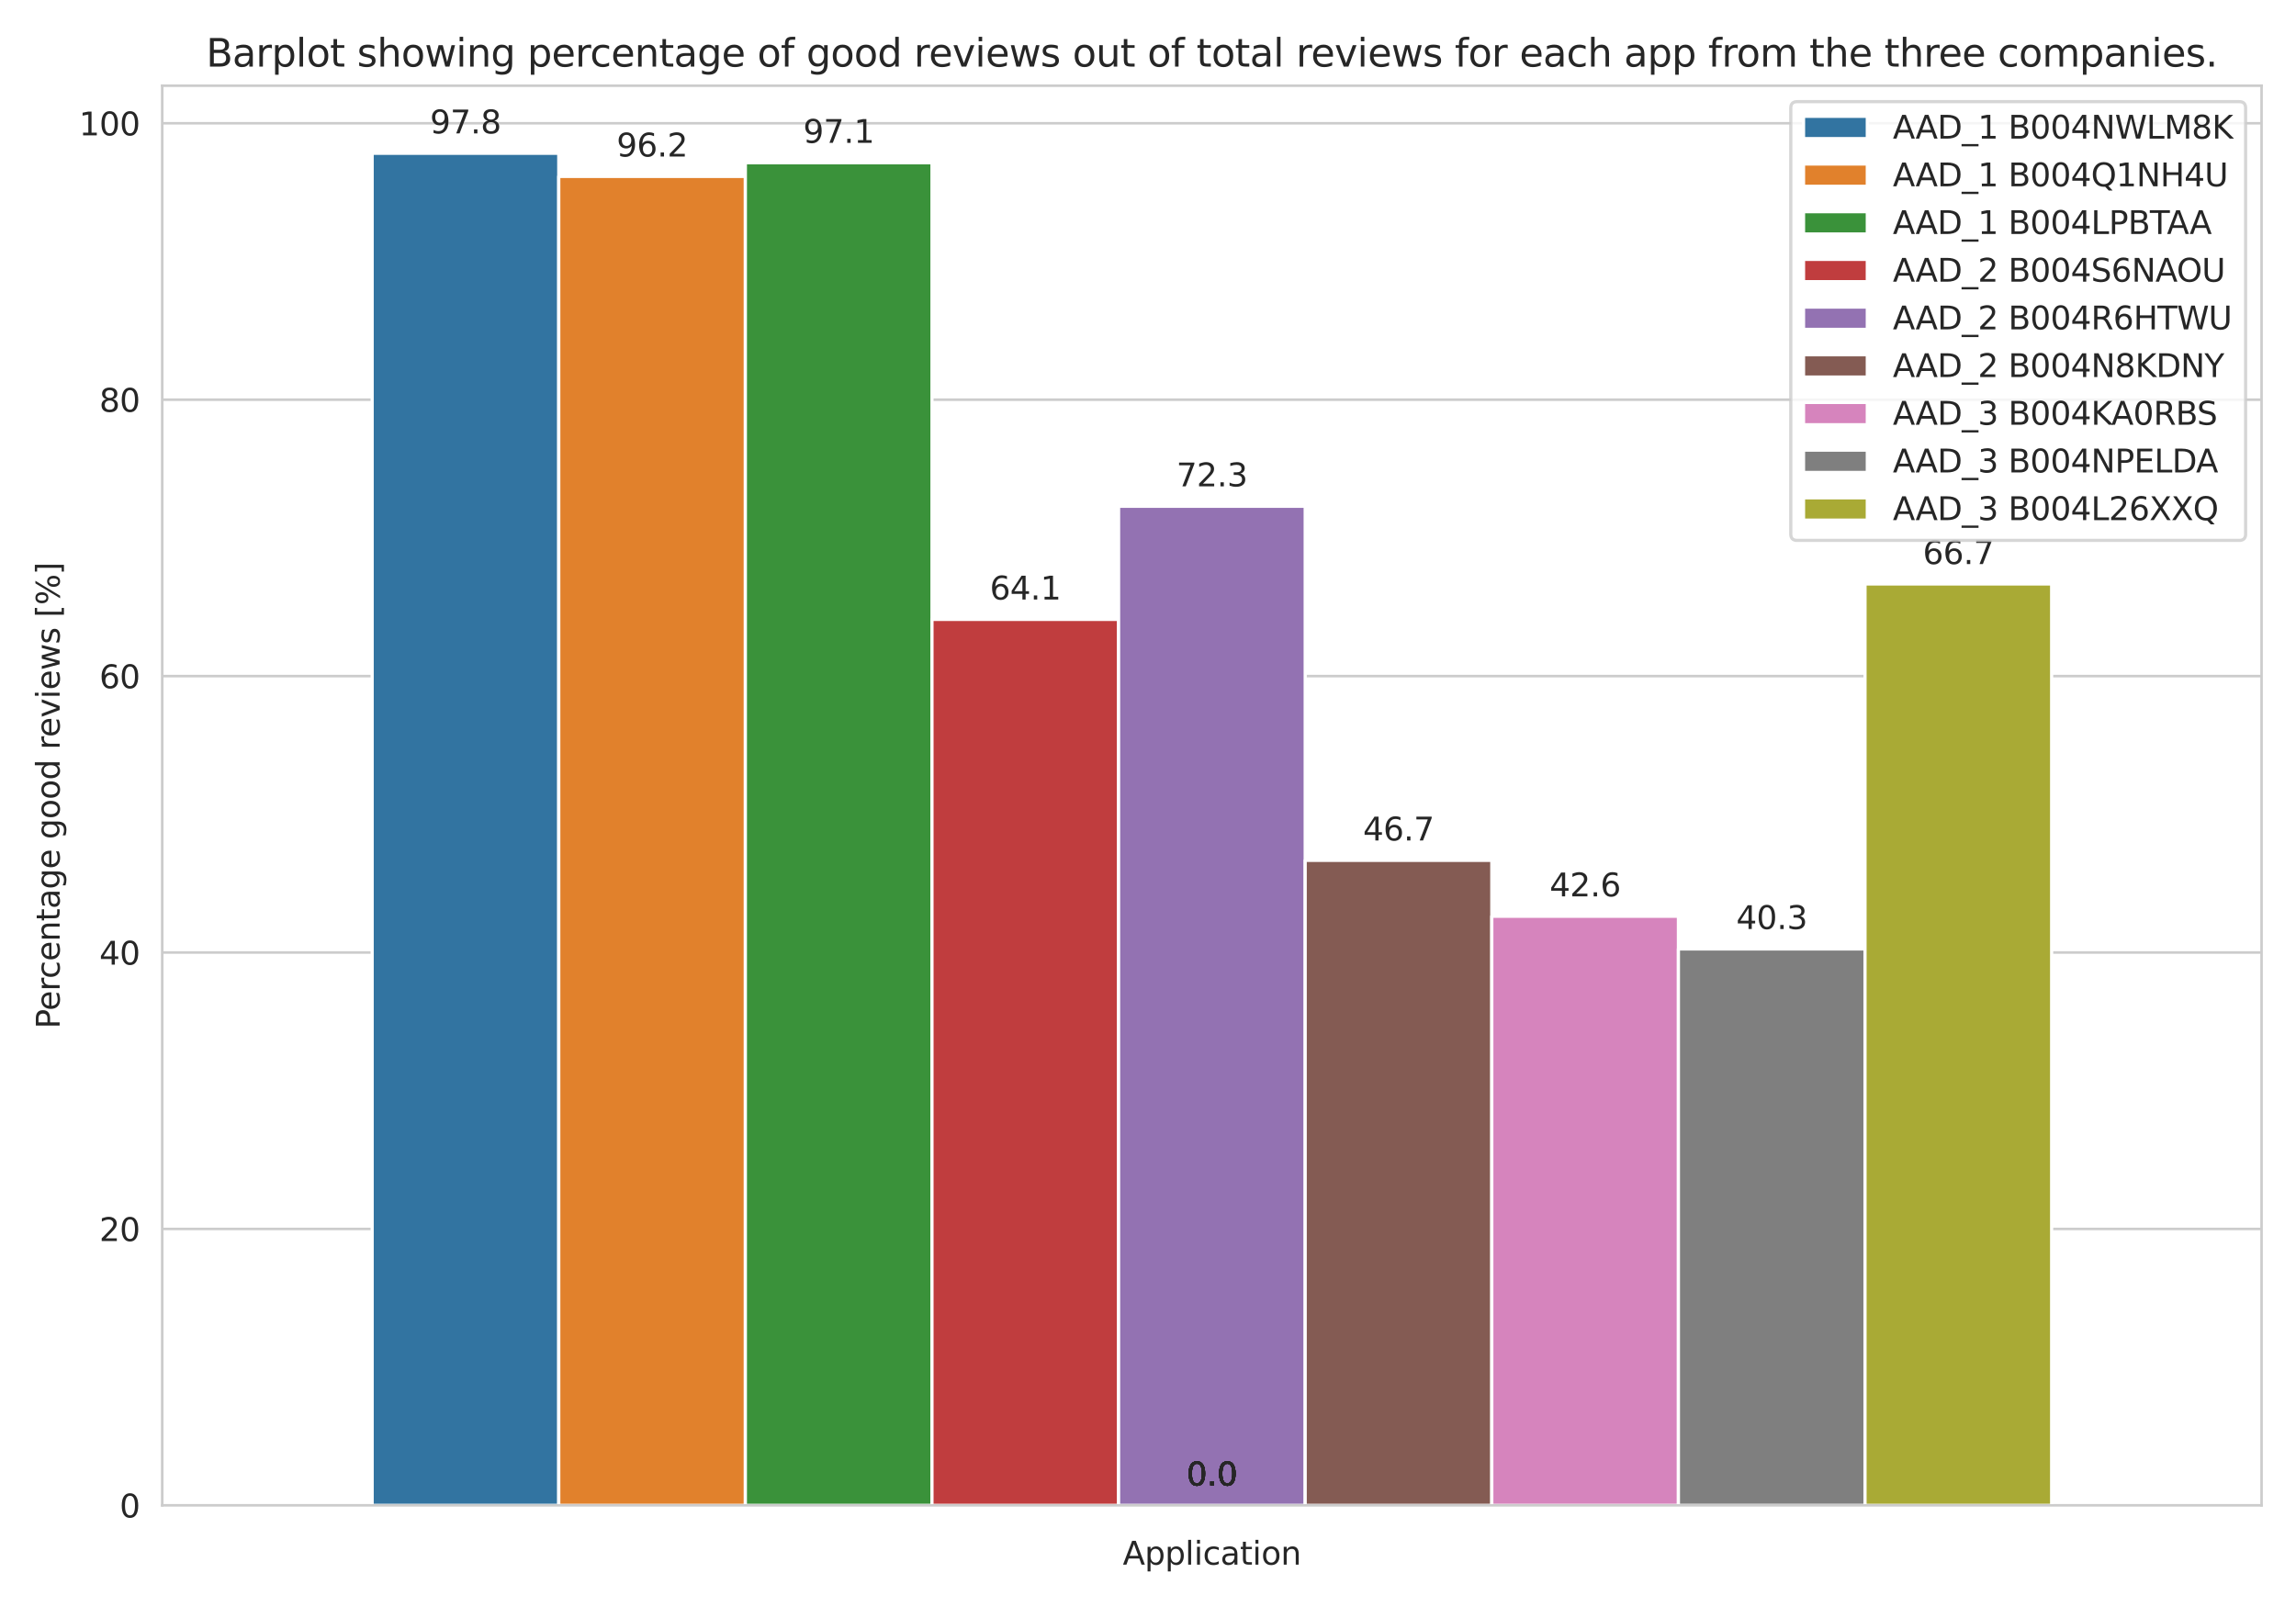 <?xml version="1.0" encoding="utf-8" standalone="no"?>
<!DOCTYPE svg PUBLIC "-//W3C//DTD SVG 1.1//EN"
  "http://www.w3.org/Graphics/SVG/1.1/DTD/svg11.dtd">
<svg xmlns:xlink="http://www.w3.org/1999/xlink" width="720pt" height="504pt" viewBox="0 0 720 504" xmlns="http://www.w3.org/2000/svg" version="1.1">
 <defs>
  <style type="text/css">*{stroke-linejoin: round; stroke-linecap: butt}</style>
 </defs>
 <g id="figure_1">
  <g id="patch_1">
   <path d="M 0 504 
L 720 504 
L 720 0 
L 0 0 
z
" style="fill: #ffffff"/>
  </g>
  <g id="axes_1">
   <g id="patch_2">
    <path d="M 50.87 472.12 
L 709.2 472.12 
L 709.2 26.88 
L 50.87 26.88 
z
" style="fill: #ffffff"/>
   </g>
   <g id="matplotlib.axis_1">
    <g id="xtick_1"/>
    <g id="text_1">
     <!-- Application -->
     <g style="fill: #262626" transform="translate(352.098 490.718) scale(0.1 -0.1)">
      <defs>
       <path id="DejaVuSans-41" d="M 2188 4044 
L 1331 1722 
L 3047 1722 
L 2188 4044 
z
M 1831 4666 
L 2547 4666 
L 4325 0 
L 3669 0 
L 3244 1197 
L 1141 1197 
L 716 0 
L 50 0 
L 1831 4666 
z
" transform="scale(0.016)"/>
       <path id="DejaVuSans-70" d="M 1159 525 
L 1159 -1331 
L 581 -1331 
L 581 3500 
L 1159 3500 
L 1159 2969 
Q 1341 3281 1617 3432 
Q 1894 3584 2278 3584 
Q 2916 3584 3314 3078 
Q 3713 2572 3713 1747 
Q 3713 922 3314 415 
Q 2916 -91 2278 -91 
Q 1894 -91 1617 61 
Q 1341 213 1159 525 
z
M 3116 1747 
Q 3116 2381 2855 2742 
Q 2594 3103 2138 3103 
Q 1681 3103 1420 2742 
Q 1159 2381 1159 1747 
Q 1159 1113 1420 752 
Q 1681 391 2138 391 
Q 2594 391 2855 752 
Q 3116 1113 3116 1747 
z
" transform="scale(0.016)"/>
       <path id="DejaVuSans-6c" d="M 603 4863 
L 1178 4863 
L 1178 0 
L 603 0 
L 603 4863 
z
" transform="scale(0.016)"/>
       <path id="DejaVuSans-69" d="M 603 3500 
L 1178 3500 
L 1178 0 
L 603 0 
L 603 3500 
z
M 603 4863 
L 1178 4863 
L 1178 4134 
L 603 4134 
L 603 4863 
z
" transform="scale(0.016)"/>
       <path id="DejaVuSans-63" d="M 3122 3366 
L 3122 2828 
Q 2878 2963 2633 3030 
Q 2388 3097 2138 3097 
Q 1578 3097 1268 2742 
Q 959 2388 959 1747 
Q 959 1106 1268 751 
Q 1578 397 2138 397 
Q 2388 397 2633 464 
Q 2878 531 3122 666 
L 3122 134 
Q 2881 22 2623 -34 
Q 2366 -91 2075 -91 
Q 1284 -91 818 406 
Q 353 903 353 1747 
Q 353 2603 823 3093 
Q 1294 3584 2113 3584 
Q 2378 3584 2631 3529 
Q 2884 3475 3122 3366 
z
" transform="scale(0.016)"/>
       <path id="DejaVuSans-61" d="M 2194 1759 
Q 1497 1759 1228 1600 
Q 959 1441 959 1056 
Q 959 750 1161 570 
Q 1363 391 1709 391 
Q 2188 391 2477 730 
Q 2766 1069 2766 1631 
L 2766 1759 
L 2194 1759 
z
M 3341 1997 
L 3341 0 
L 2766 0 
L 2766 531 
Q 2569 213 2275 61 
Q 1981 -91 1556 -91 
Q 1019 -91 701 211 
Q 384 513 384 1019 
Q 384 1609 779 1909 
Q 1175 2209 1959 2209 
L 2766 2209 
L 2766 2266 
Q 2766 2663 2505 2880 
Q 2244 3097 1772 3097 
Q 1472 3097 1187 3025 
Q 903 2953 641 2809 
L 641 3341 
Q 956 3463 1253 3523 
Q 1550 3584 1831 3584 
Q 2591 3584 2966 3190 
Q 3341 2797 3341 1997 
z
" transform="scale(0.016)"/>
       <path id="DejaVuSans-74" d="M 1172 4494 
L 1172 3500 
L 2356 3500 
L 2356 3053 
L 1172 3053 
L 1172 1153 
Q 1172 725 1289 603 
Q 1406 481 1766 481 
L 2356 481 
L 2356 0 
L 1766 0 
Q 1100 0 847 248 
Q 594 497 594 1153 
L 594 3053 
L 172 3053 
L 172 3500 
L 594 3500 
L 594 4494 
L 1172 4494 
z
" transform="scale(0.016)"/>
       <path id="DejaVuSans-6f" d="M 1959 3097 
Q 1497 3097 1228 2736 
Q 959 2375 959 1747 
Q 959 1119 1226 758 
Q 1494 397 1959 397 
Q 2419 397 2687 759 
Q 2956 1122 2956 1747 
Q 2956 2369 2687 2733 
Q 2419 3097 1959 3097 
z
M 1959 3584 
Q 2709 3584 3137 3096 
Q 3566 2609 3566 1747 
Q 3566 888 3137 398 
Q 2709 -91 1959 -91 
Q 1206 -91 779 398 
Q 353 888 353 1747 
Q 353 2609 779 3096 
Q 1206 3584 1959 3584 
z
" transform="scale(0.016)"/>
       <path id="DejaVuSans-6e" d="M 3513 2113 
L 3513 0 
L 2938 0 
L 2938 2094 
Q 2938 2591 2744 2837 
Q 2550 3084 2163 3084 
Q 1697 3084 1428 2787 
Q 1159 2491 1159 1978 
L 1159 0 
L 581 0 
L 581 3500 
L 1159 3500 
L 1159 2956 
Q 1366 3272 1645 3428 
Q 1925 3584 2291 3584 
Q 2894 3584 3203 3211 
Q 3513 2838 3513 2113 
z
" transform="scale(0.016)"/>
      </defs>
      <use xlink:href="#DejaVuSans-41"/>
      <use xlink:href="#DejaVuSans-70" x="68.408"/>
      <use xlink:href="#DejaVuSans-70" x="131.885"/>
      <use xlink:href="#DejaVuSans-6c" x="195.361"/>
      <use xlink:href="#DejaVuSans-69" x="223.145"/>
      <use xlink:href="#DejaVuSans-63" x="250.928"/>
      <use xlink:href="#DejaVuSans-61" x="305.908"/>
      <use xlink:href="#DejaVuSans-74" x="367.188"/>
      <use xlink:href="#DejaVuSans-69" x="406.396"/>
      <use xlink:href="#DejaVuSans-6f" x="434.18"/>
      <use xlink:href="#DejaVuSans-6e" x="495.361"/>
     </g>
    </g>
   </g>
   <g id="matplotlib.axis_2">
    <g id="ytick_1">
     <g id="line2d_1">
      <path d="M 50.87 472.12 
L 709.2 472.12 
" clip-path="url(#p062b984917)" style="fill: none; stroke: #cccccc; stroke-width: 0.8; stroke-linecap: round"/>
     </g>
     <g id="text_2">
      <!-- 0 -->
      <g style="fill: #262626" transform="translate(37.508 475.919) scale(0.1 -0.1)">
       <defs>
        <path id="DejaVuSans-30" d="M 2034 4250 
Q 1547 4250 1301 3770 
Q 1056 3291 1056 2328 
Q 1056 1369 1301 889 
Q 1547 409 2034 409 
Q 2525 409 2770 889 
Q 3016 1369 3016 2328 
Q 3016 3291 2770 3770 
Q 2525 4250 2034 4250 
z
M 2034 4750 
Q 2819 4750 3233 4129 
Q 3647 3509 3647 2328 
Q 3647 1150 3233 529 
Q 2819 -91 2034 -91 
Q 1250 -91 836 529 
Q 422 1150 422 2328 
Q 422 3509 836 4129 
Q 1250 4750 2034 4750 
z
" transform="scale(0.016)"/>
       </defs>
       <use xlink:href="#DejaVuSans-30"/>
      </g>
     </g>
    </g>
    <g id="ytick_2">
     <g id="line2d_2">
      <path d="M 50.87 385.428 
L 709.2 385.428 
" clip-path="url(#p062b984917)" style="fill: none; stroke: #cccccc; stroke-width: 0.8; stroke-linecap: round"/>
     </g>
     <g id="text_3">
      <!-- 20 -->
      <g style="fill: #262626" transform="translate(31.145 389.227) scale(0.1 -0.1)">
       <defs>
        <path id="DejaVuSans-32" d="M 1228 531 
L 3431 531 
L 3431 0 
L 469 0 
L 469 531 
Q 828 903 1448 1529 
Q 2069 2156 2228 2338 
Q 2531 2678 2651 2914 
Q 2772 3150 2772 3378 
Q 2772 3750 2511 3984 
Q 2250 4219 1831 4219 
Q 1534 4219 1204 4116 
Q 875 4013 500 3803 
L 500 4441 
Q 881 4594 1212 4672 
Q 1544 4750 1819 4750 
Q 2544 4750 2975 4387 
Q 3406 4025 3406 3419 
Q 3406 3131 3298 2873 
Q 3191 2616 2906 2266 
Q 2828 2175 2409 1742 
Q 1991 1309 1228 531 
z
" transform="scale(0.016)"/>
       </defs>
       <use xlink:href="#DejaVuSans-32"/>
       <use xlink:href="#DejaVuSans-30" x="63.623"/>
      </g>
     </g>
    </g>
    <g id="ytick_3">
     <g id="line2d_3">
      <path d="M 50.87 298.736 
L 709.2 298.736 
" clip-path="url(#p062b984917)" style="fill: none; stroke: #cccccc; stroke-width: 0.8; stroke-linecap: round"/>
     </g>
     <g id="text_4">
      <!-- 40 -->
      <g style="fill: #262626" transform="translate(31.145 302.535) scale(0.1 -0.1)">
       <defs>
        <path id="DejaVuSans-34" d="M 2419 4116 
L 825 1625 
L 2419 1625 
L 2419 4116 
z
M 2253 4666 
L 3047 4666 
L 3047 1625 
L 3713 1625 
L 3713 1100 
L 3047 1100 
L 3047 0 
L 2419 0 
L 2419 1100 
L 313 1100 
L 313 1709 
L 2253 4666 
z
" transform="scale(0.016)"/>
       </defs>
       <use xlink:href="#DejaVuSans-34"/>
       <use xlink:href="#DejaVuSans-30" x="63.623"/>
      </g>
     </g>
    </g>
    <g id="ytick_4">
     <g id="line2d_4">
      <path d="M 50.87 212.043 
L 709.2 212.043 
" clip-path="url(#p062b984917)" style="fill: none; stroke: #cccccc; stroke-width: 0.8; stroke-linecap: round"/>
     </g>
     <g id="text_5">
      <!-- 60 -->
      <g style="fill: #262626" transform="translate(31.145 215.843) scale(0.1 -0.1)">
       <defs>
        <path id="DejaVuSans-36" d="M 2113 2584 
Q 1688 2584 1439 2293 
Q 1191 2003 1191 1497 
Q 1191 994 1439 701 
Q 1688 409 2113 409 
Q 2538 409 2786 701 
Q 3034 994 3034 1497 
Q 3034 2003 2786 2293 
Q 2538 2584 2113 2584 
z
M 3366 4563 
L 3366 3988 
Q 3128 4100 2886 4159 
Q 2644 4219 2406 4219 
Q 1781 4219 1451 3797 
Q 1122 3375 1075 2522 
Q 1259 2794 1537 2939 
Q 1816 3084 2150 3084 
Q 2853 3084 3261 2657 
Q 3669 2231 3669 1497 
Q 3669 778 3244 343 
Q 2819 -91 2113 -91 
Q 1303 -91 875 529 
Q 447 1150 447 2328 
Q 447 3434 972 4092 
Q 1497 4750 2381 4750 
Q 2619 4750 2861 4703 
Q 3103 4656 3366 4563 
z
" transform="scale(0.016)"/>
       </defs>
       <use xlink:href="#DejaVuSans-36"/>
       <use xlink:href="#DejaVuSans-30" x="63.623"/>
      </g>
     </g>
    </g>
    <g id="ytick_5">
     <g id="line2d_5">
      <path d="M 50.87 125.351 
L 709.2 125.351 
" clip-path="url(#p062b984917)" style="fill: none; stroke: #cccccc; stroke-width: 0.8; stroke-linecap: round"/>
     </g>
     <g id="text_6">
      <!-- 80 -->
      <g style="fill: #262626" transform="translate(31.145 129.15) scale(0.1 -0.1)">
       <defs>
        <path id="DejaVuSans-38" d="M 2034 2216 
Q 1584 2216 1326 1975 
Q 1069 1734 1069 1313 
Q 1069 891 1326 650 
Q 1584 409 2034 409 
Q 2484 409 2743 651 
Q 3003 894 3003 1313 
Q 3003 1734 2745 1975 
Q 2488 2216 2034 2216 
z
M 1403 2484 
Q 997 2584 770 2862 
Q 544 3141 544 3541 
Q 544 4100 942 4425 
Q 1341 4750 2034 4750 
Q 2731 4750 3128 4425 
Q 3525 4100 3525 3541 
Q 3525 3141 3298 2862 
Q 3072 2584 2669 2484 
Q 3125 2378 3379 2068 
Q 3634 1759 3634 1313 
Q 3634 634 3220 271 
Q 2806 -91 2034 -91 
Q 1263 -91 848 271 
Q 434 634 434 1313 
Q 434 1759 690 2068 
Q 947 2378 1403 2484 
z
M 1172 3481 
Q 1172 3119 1398 2916 
Q 1625 2713 2034 2713 
Q 2441 2713 2670 2916 
Q 2900 3119 2900 3481 
Q 2900 3844 2670 4047 
Q 2441 4250 2034 4250 
Q 1625 4250 1398 4047 
Q 1172 3844 1172 3481 
z
" transform="scale(0.016)"/>
       </defs>
       <use xlink:href="#DejaVuSans-38"/>
       <use xlink:href="#DejaVuSans-30" x="63.623"/>
      </g>
     </g>
    </g>
    <g id="ytick_6">
     <g id="line2d_6">
      <path d="M 50.87 38.659 
L 709.2 38.659 
" clip-path="url(#p062b984917)" style="fill: none; stroke: #cccccc; stroke-width: 0.8; stroke-linecap: round"/>
     </g>
     <g id="text_7">
      <!-- 100 -->
      <g style="fill: #262626" transform="translate(24.782 42.458) scale(0.1 -0.1)">
       <defs>
        <path id="DejaVuSans-31" d="M 794 531 
L 1825 531 
L 1825 4091 
L 703 3866 
L 703 4441 
L 1819 4666 
L 2450 4666 
L 2450 531 
L 3481 531 
L 3481 0 
L 794 0 
L 794 531 
z
" transform="scale(0.016)"/>
       </defs>
       <use xlink:href="#DejaVuSans-31"/>
       <use xlink:href="#DejaVuSans-30" x="63.623"/>
       <use xlink:href="#DejaVuSans-30" x="127.246"/>
      </g>
     </g>
    </g>
    <g id="text_8">
     <!-- Percentage good reviews [%] -->
     <g style="fill: #262626" transform="translate(18.703 322.648) rotate(-90) scale(0.1 -0.1)">
      <defs>
       <path id="DejaVuSans-50" d="M 1259 4147 
L 1259 2394 
L 2053 2394 
Q 2494 2394 2734 2622 
Q 2975 2850 2975 3272 
Q 2975 3691 2734 3919 
Q 2494 4147 2053 4147 
L 1259 4147 
z
M 628 4666 
L 2053 4666 
Q 2838 4666 3239 4311 
Q 3641 3956 3641 3272 
Q 3641 2581 3239 2228 
Q 2838 1875 2053 1875 
L 1259 1875 
L 1259 0 
L 628 0 
L 628 4666 
z
" transform="scale(0.016)"/>
       <path id="DejaVuSans-65" d="M 3597 1894 
L 3597 1613 
L 953 1613 
Q 991 1019 1311 708 
Q 1631 397 2203 397 
Q 2534 397 2845 478 
Q 3156 559 3463 722 
L 3463 178 
Q 3153 47 2828 -22 
Q 2503 -91 2169 -91 
Q 1331 -91 842 396 
Q 353 884 353 1716 
Q 353 2575 817 3079 
Q 1281 3584 2069 3584 
Q 2775 3584 3186 3129 
Q 3597 2675 3597 1894 
z
M 3022 2063 
Q 3016 2534 2758 2815 
Q 2500 3097 2075 3097 
Q 1594 3097 1305 2825 
Q 1016 2553 972 2059 
L 3022 2063 
z
" transform="scale(0.016)"/>
       <path id="DejaVuSans-72" d="M 2631 2963 
Q 2534 3019 2420 3045 
Q 2306 3072 2169 3072 
Q 1681 3072 1420 2755 
Q 1159 2438 1159 1844 
L 1159 0 
L 581 0 
L 581 3500 
L 1159 3500 
L 1159 2956 
Q 1341 3275 1631 3429 
Q 1922 3584 2338 3584 
Q 2397 3584 2469 3576 
Q 2541 3569 2628 3553 
L 2631 2963 
z
" transform="scale(0.016)"/>
       <path id="DejaVuSans-67" d="M 2906 1791 
Q 2906 2416 2648 2759 
Q 2391 3103 1925 3103 
Q 1463 3103 1205 2759 
Q 947 2416 947 1791 
Q 947 1169 1205 825 
Q 1463 481 1925 481 
Q 2391 481 2648 825 
Q 2906 1169 2906 1791 
z
M 3481 434 
Q 3481 -459 3084 -895 
Q 2688 -1331 1869 -1331 
Q 1566 -1331 1297 -1286 
Q 1028 -1241 775 -1147 
L 775 -588 
Q 1028 -725 1275 -790 
Q 1522 -856 1778 -856 
Q 2344 -856 2625 -561 
Q 2906 -266 2906 331 
L 2906 616 
Q 2728 306 2450 153 
Q 2172 0 1784 0 
Q 1141 0 747 490 
Q 353 981 353 1791 
Q 353 2603 747 3093 
Q 1141 3584 1784 3584 
Q 2172 3584 2450 3431 
Q 2728 3278 2906 2969 
L 2906 3500 
L 3481 3500 
L 3481 434 
z
" transform="scale(0.016)"/>
       <path id="DejaVuSans-20" transform="scale(0.016)"/>
       <path id="DejaVuSans-64" d="M 2906 2969 
L 2906 4863 
L 3481 4863 
L 3481 0 
L 2906 0 
L 2906 525 
Q 2725 213 2448 61 
Q 2172 -91 1784 -91 
Q 1150 -91 751 415 
Q 353 922 353 1747 
Q 353 2572 751 3078 
Q 1150 3584 1784 3584 
Q 2172 3584 2448 3432 
Q 2725 3281 2906 2969 
z
M 947 1747 
Q 947 1113 1208 752 
Q 1469 391 1925 391 
Q 2381 391 2643 752 
Q 2906 1113 2906 1747 
Q 2906 2381 2643 2742 
Q 2381 3103 1925 3103 
Q 1469 3103 1208 2742 
Q 947 2381 947 1747 
z
" transform="scale(0.016)"/>
       <path id="DejaVuSans-76" d="M 191 3500 
L 800 3500 
L 1894 563 
L 2988 3500 
L 3597 3500 
L 2284 0 
L 1503 0 
L 191 3500 
z
" transform="scale(0.016)"/>
       <path id="DejaVuSans-77" d="M 269 3500 
L 844 3500 
L 1563 769 
L 2278 3500 
L 2956 3500 
L 3675 769 
L 4391 3500 
L 4966 3500 
L 4050 0 
L 3372 0 
L 2619 2869 
L 1863 0 
L 1184 0 
L 269 3500 
z
" transform="scale(0.016)"/>
       <path id="DejaVuSans-73" d="M 2834 3397 
L 2834 2853 
Q 2591 2978 2328 3040 
Q 2066 3103 1784 3103 
Q 1356 3103 1142 2972 
Q 928 2841 928 2578 
Q 928 2378 1081 2264 
Q 1234 2150 1697 2047 
L 1894 2003 
Q 2506 1872 2764 1633 
Q 3022 1394 3022 966 
Q 3022 478 2636 193 
Q 2250 -91 1575 -91 
Q 1294 -91 989 -36 
Q 684 19 347 128 
L 347 722 
Q 666 556 975 473 
Q 1284 391 1588 391 
Q 1994 391 2212 530 
Q 2431 669 2431 922 
Q 2431 1156 2273 1281 
Q 2116 1406 1581 1522 
L 1381 1569 
Q 847 1681 609 1914 
Q 372 2147 372 2553 
Q 372 3047 722 3315 
Q 1072 3584 1716 3584 
Q 2034 3584 2315 3537 
Q 2597 3491 2834 3397 
z
" transform="scale(0.016)"/>
       <path id="DejaVuSans-5b" d="M 550 4863 
L 1875 4863 
L 1875 4416 
L 1125 4416 
L 1125 -397 
L 1875 -397 
L 1875 -844 
L 550 -844 
L 550 4863 
z
" transform="scale(0.016)"/>
       <path id="DejaVuSans-25" d="M 4653 2053 
Q 4381 2053 4226 1822 
Q 4072 1591 4072 1178 
Q 4072 772 4226 539 
Q 4381 306 4653 306 
Q 4919 306 5073 539 
Q 5228 772 5228 1178 
Q 5228 1588 5073 1820 
Q 4919 2053 4653 2053 
z
M 4653 2450 
Q 5147 2450 5437 2106 
Q 5728 1763 5728 1178 
Q 5728 594 5436 251 
Q 5144 -91 4653 -91 
Q 4153 -91 3862 251 
Q 3572 594 3572 1178 
Q 3572 1766 3864 2108 
Q 4156 2450 4653 2450 
z
M 1428 4353 
Q 1159 4353 1004 4120 
Q 850 3888 850 3481 
Q 850 3069 1003 2837 
Q 1156 2606 1428 2606 
Q 1700 2606 1854 2837 
Q 2009 3069 2009 3481 
Q 2009 3884 1853 4118 
Q 1697 4353 1428 4353 
z
M 4250 4750 
L 4750 4750 
L 1831 -91 
L 1331 -91 
L 4250 4750 
z
M 1428 4750 
Q 1922 4750 2215 4408 
Q 2509 4066 2509 3481 
Q 2509 2891 2217 2550 
Q 1925 2209 1428 2209 
Q 931 2209 642 2551 
Q 353 2894 353 3481 
Q 353 4063 643 4406 
Q 934 4750 1428 4750 
z
" transform="scale(0.016)"/>
       <path id="DejaVuSans-5d" d="M 1947 4863 
L 1947 -844 
L 622 -844 
L 622 -397 
L 1369 -397 
L 1369 4416 
L 622 4416 
L 622 4863 
L 1947 4863 
z
" transform="scale(0.016)"/>
      </defs>
      <use xlink:href="#DejaVuSans-50"/>
      <use xlink:href="#DejaVuSans-65" x="56.678"/>
      <use xlink:href="#DejaVuSans-72" x="118.201"/>
      <use xlink:href="#DejaVuSans-63" x="157.064"/>
      <use xlink:href="#DejaVuSans-65" x="212.045"/>
      <use xlink:href="#DejaVuSans-6e" x="273.568"/>
      <use xlink:href="#DejaVuSans-74" x="336.947"/>
      <use xlink:href="#DejaVuSans-61" x="376.156"/>
      <use xlink:href="#DejaVuSans-67" x="437.436"/>
      <use xlink:href="#DejaVuSans-65" x="500.912"/>
      <use xlink:href="#DejaVuSans-20" x="562.436"/>
      <use xlink:href="#DejaVuSans-67" x="594.223"/>
      <use xlink:href="#DejaVuSans-6f" x="657.699"/>
      <use xlink:href="#DejaVuSans-6f" x="718.881"/>
      <use xlink:href="#DejaVuSans-64" x="780.062"/>
      <use xlink:href="#DejaVuSans-20" x="843.539"/>
      <use xlink:href="#DejaVuSans-72" x="875.326"/>
      <use xlink:href="#DejaVuSans-65" x="914.189"/>
      <use xlink:href="#DejaVuSans-76" x="975.713"/>
      <use xlink:href="#DejaVuSans-69" x="1034.893"/>
      <use xlink:href="#DejaVuSans-65" x="1062.676"/>
      <use xlink:href="#DejaVuSans-77" x="1124.199"/>
      <use xlink:href="#DejaVuSans-73" x="1205.986"/>
      <use xlink:href="#DejaVuSans-20" x="1258.086"/>
      <use xlink:href="#DejaVuSans-5b" x="1289.873"/>
      <use xlink:href="#DejaVuSans-25" x="1328.887"/>
      <use xlink:href="#DejaVuSans-5d" x="1423.906"/>
     </g>
    </g>
   </g>
   <g id="patch_3">
    <path d="M 116.703 472.12 
L 175.221 472.12 
L 175.221 48.082 
L 116.703 48.082 
z
" clip-path="url(#p062b984917)" style="fill: #3274a1; stroke: #ffffff; stroke-linejoin: miter"/>
   </g>
   <g id="patch_4">
    <path d="M 175.221 472.12 
L 233.739 472.12 
L 233.739 55.33 
L 175.221 55.33 
z
" clip-path="url(#p062b984917)" style="fill: #e1812c; stroke: #ffffff; stroke-linejoin: miter"/>
   </g>
   <g id="patch_5">
    <path d="M 233.739 472.12 
L 292.258 472.12 
L 292.258 51.043 
L 233.739 51.043 
z
" clip-path="url(#p062b984917)" style="fill: #3a923a; stroke: #ffffff; stroke-linejoin: miter"/>
   </g>
   <g id="patch_6">
    <path d="M 292.258 472.12 
L 350.776 472.12 
L 350.776 194.26 
L 292.258 194.26 
z
" clip-path="url(#p062b984917)" style="fill: #c03d3e; stroke: #ffffff; stroke-linejoin: miter"/>
   </g>
   <g id="patch_7">
    <path d="M 350.776 472.12 
L 409.294 472.12 
L 409.294 158.775 
L 350.776 158.775 
z
" clip-path="url(#p062b984917)" style="fill: #9372b2; stroke: #ffffff; stroke-linejoin: miter"/>
   </g>
   <g id="patch_8">
    <path d="M 409.294 472.12 
L 467.812 472.12 
L 467.812 269.838 
L 409.294 269.838 
z
" clip-path="url(#p062b984917)" style="fill: #845b53; stroke: #ffffff; stroke-linejoin: miter"/>
   </g>
   <g id="patch_9">
    <path d="M 467.812 472.12 
L 526.331 472.12 
L 526.331 287.366 
L 467.812 287.366 
z
" clip-path="url(#p062b984917)" style="fill: #d684bd; stroke: #ffffff; stroke-linejoin: miter"/>
   </g>
   <g id="patch_10">
    <path d="M 526.331 472.12 
L 584.849 472.12 
L 584.849 297.61 
L 526.331 297.61 
z
" clip-path="url(#p062b984917)" style="fill: #7f7f7f; stroke: #ffffff; stroke-linejoin: miter"/>
   </g>
   <g id="patch_11">
    <path d="M 584.849 472.12 
L 643.367 472.12 
L 643.367 183.146 
L 584.849 183.146 
z
" clip-path="url(#p062b984917)" style="fill: #a9aa35; stroke: #ffffff; stroke-linejoin: miter"/>
   </g>
   <g id="patch_12">
    <path d="M 380.035 472.12 
L 380.035 472.12 
L 380.035 472.12 
L 380.035 472.12 
z
" clip-path="url(#p062b984917)" style="fill: #3274a1; stroke: #ffffff; stroke-linejoin: miter"/>
   </g>
   <g id="patch_13">
    <path d="M 380.035 472.12 
L 380.035 472.12 
L 380.035 472.12 
L 380.035 472.12 
z
" clip-path="url(#p062b984917)" style="fill: #e1812c; stroke: #ffffff; stroke-linejoin: miter"/>
   </g>
   <g id="patch_14">
    <path d="M 380.035 472.12 
L 380.035 472.12 
L 380.035 472.12 
L 380.035 472.12 
z
" clip-path="url(#p062b984917)" style="fill: #3a923a; stroke: #ffffff; stroke-linejoin: miter"/>
   </g>
   <g id="patch_15">
    <path d="M 380.035 472.12 
L 380.035 472.12 
L 380.035 472.12 
L 380.035 472.12 
z
" clip-path="url(#p062b984917)" style="fill: #c03d3e; stroke: #ffffff; stroke-linejoin: miter"/>
   </g>
   <g id="patch_16">
    <path d="M 380.035 472.12 
L 380.035 472.12 
L 380.035 472.12 
L 380.035 472.12 
z
" clip-path="url(#p062b984917)" style="fill: #9372b2; stroke: #ffffff; stroke-linejoin: miter"/>
   </g>
   <g id="patch_17">
    <path d="M 380.035 472.12 
L 380.035 472.12 
L 380.035 472.12 
L 380.035 472.12 
z
" clip-path="url(#p062b984917)" style="fill: #845b53; stroke: #ffffff; stroke-linejoin: miter"/>
   </g>
   <g id="patch_18">
    <path d="M 380.035 472.12 
L 380.035 472.12 
L 380.035 472.12 
L 380.035 472.12 
z
" clip-path="url(#p062b984917)" style="fill: #d684bd; stroke: #ffffff; stroke-linejoin: miter"/>
   </g>
   <g id="patch_19">
    <path d="M 380.035 472.12 
L 380.035 472.12 
L 380.035 472.12 
L 380.035 472.12 
z
" clip-path="url(#p062b984917)" style="fill: #7f7f7f; stroke: #ffffff; stroke-linejoin: miter"/>
   </g>
   <g id="patch_20">
    <path d="M 380.035 472.12 
L 380.035 472.12 
L 380.035 472.12 
L 380.035 472.12 
z
" clip-path="url(#p062b984917)" style="fill: #a9aa35; stroke: #ffffff; stroke-linejoin: miter"/>
   </g>
   <g id="line2d_7">
    <path clip-path="url(#p062b984917)" style="fill: none; stroke: #424242; stroke-width: 2.25; stroke-linecap: round"/>
   </g>
   <g id="line2d_8">
    <path clip-path="url(#p062b984917)" style="fill: none; stroke: #424242; stroke-width: 2.25; stroke-linecap: round"/>
   </g>
   <g id="line2d_9">
    <path clip-path="url(#p062b984917)" style="fill: none; stroke: #424242; stroke-width: 2.25; stroke-linecap: round"/>
   </g>
   <g id="line2d_10">
    <path clip-path="url(#p062b984917)" style="fill: none; stroke: #424242; stroke-width: 2.25; stroke-linecap: round"/>
   </g>
   <g id="line2d_11">
    <path clip-path="url(#p062b984917)" style="fill: none; stroke: #424242; stroke-width: 2.25; stroke-linecap: round"/>
   </g>
   <g id="line2d_12">
    <path clip-path="url(#p062b984917)" style="fill: none; stroke: #424242; stroke-width: 2.25; stroke-linecap: round"/>
   </g>
   <g id="line2d_13">
    <path clip-path="url(#p062b984917)" style="fill: none; stroke: #424242; stroke-width: 2.25; stroke-linecap: round"/>
   </g>
   <g id="line2d_14">
    <path clip-path="url(#p062b984917)" style="fill: none; stroke: #424242; stroke-width: 2.25; stroke-linecap: round"/>
   </g>
   <g id="line2d_15">
    <path clip-path="url(#p062b984917)" style="fill: none; stroke: #424242; stroke-width: 2.25; stroke-linecap: round"/>
   </g>
   <g id="patch_21">
    <path d="M 50.87 472.12 
L 50.87 26.88 
" style="fill: none; stroke: #cccccc; stroke-width: 0.8; stroke-linejoin: miter; stroke-linecap: square"/>
   </g>
   <g id="patch_22">
    <path d="M 709.2 472.12 
L 709.2 26.88 
" style="fill: none; stroke: #cccccc; stroke-width: 0.8; stroke-linejoin: miter; stroke-linecap: square"/>
   </g>
   <g id="patch_23">
    <path d="M 50.87 472.12 
L 709.2 472.12 
" style="fill: none; stroke: #cccccc; stroke-width: 0.8; stroke-linejoin: miter; stroke-linecap: square"/>
   </g>
   <g id="patch_24">
    <path d="M 50.87 26.88 
L 709.2 26.88 
" style="fill: none; stroke: #cccccc; stroke-width: 0.8; stroke-linejoin: miter; stroke-linecap: square"/>
   </g>
   <g id="text_9">
    <!-- 97.8 -->
    <g style="fill: #262626" transform="translate(134.829 41.841) scale(0.1 -0.1)">
     <defs>
      <path id="DejaVuSans-39" d="M 703 97 
L 703 672 
Q 941 559 1184 500 
Q 1428 441 1663 441 
Q 2288 441 2617 861 
Q 2947 1281 2994 2138 
Q 2813 1869 2534 1725 
Q 2256 1581 1919 1581 
Q 1219 1581 811 2004 
Q 403 2428 403 3163 
Q 403 3881 828 4315 
Q 1253 4750 1959 4750 
Q 2769 4750 3195 4129 
Q 3622 3509 3622 2328 
Q 3622 1225 3098 567 
Q 2575 -91 1691 -91 
Q 1453 -91 1209 -44 
Q 966 3 703 97 
z
M 1959 2075 
Q 2384 2075 2632 2365 
Q 2881 2656 2881 3163 
Q 2881 3666 2632 3958 
Q 2384 4250 1959 4250 
Q 1534 4250 1286 3958 
Q 1038 3666 1038 3163 
Q 1038 2656 1286 2365 
Q 1534 2075 1959 2075 
z
" transform="scale(0.016)"/>
      <path id="DejaVuSans-37" d="M 525 4666 
L 3525 4666 
L 3525 4397 
L 1831 0 
L 1172 0 
L 2766 4134 
L 525 4134 
L 525 4666 
z
" transform="scale(0.016)"/>
      <path id="DejaVuSans-2e" d="M 684 794 
L 1344 794 
L 1344 0 
L 684 0 
L 684 794 
z
" transform="scale(0.016)"/>
     </defs>
     <use xlink:href="#DejaVuSans-39"/>
     <use xlink:href="#DejaVuSans-37" x="63.623"/>
     <use xlink:href="#DejaVuSans-2e" x="127.246"/>
     <use xlink:href="#DejaVuSans-38" x="159.033"/>
    </g>
   </g>
   <g id="text_10">
    <!-- 96.2 -->
    <g style="fill: #262626" transform="translate(193.348 49.09) scale(0.1 -0.1)">
     <use xlink:href="#DejaVuSans-39"/>
     <use xlink:href="#DejaVuSans-36" x="63.623"/>
     <use xlink:href="#DejaVuSans-2e" x="127.246"/>
     <use xlink:href="#DejaVuSans-32" x="159.033"/>
    </g>
   </g>
   <g id="text_11">
    <!-- 97.1 -->
    <g style="fill: #262626" transform="translate(251.866 44.803) scale(0.1 -0.1)">
     <use xlink:href="#DejaVuSans-39"/>
     <use xlink:href="#DejaVuSans-37" x="63.623"/>
     <use xlink:href="#DejaVuSans-2e" x="127.246"/>
     <use xlink:href="#DejaVuSans-31" x="159.033"/>
    </g>
   </g>
   <g id="text_12">
    <!-- 64.1 -->
    <g style="fill: #262626" transform="translate(310.384 188.02) scale(0.1 -0.1)">
     <use xlink:href="#DejaVuSans-36"/>
     <use xlink:href="#DejaVuSans-34" x="63.623"/>
     <use xlink:href="#DejaVuSans-2e" x="127.246"/>
     <use xlink:href="#DejaVuSans-31" x="159.033"/>
    </g>
   </g>
   <g id="text_13">
    <!-- 72.3 -->
    <g style="fill: #262626" transform="translate(368.902 152.534) scale(0.1 -0.1)">
     <defs>
      <path id="DejaVuSans-33" d="M 2597 2516 
Q 3050 2419 3304 2112 
Q 3559 1806 3559 1356 
Q 3559 666 3084 287 
Q 2609 -91 1734 -91 
Q 1441 -91 1130 -33 
Q 819 25 488 141 
L 488 750 
Q 750 597 1062 519 
Q 1375 441 1716 441 
Q 2309 441 2620 675 
Q 2931 909 2931 1356 
Q 2931 1769 2642 2001 
Q 2353 2234 1838 2234 
L 1294 2234 
L 1294 2753 
L 1863 2753 
Q 2328 2753 2575 2939 
Q 2822 3125 2822 3475 
Q 2822 3834 2567 4026 
Q 2313 4219 1838 4219 
Q 1578 4219 1281 4162 
Q 984 4106 628 3988 
L 628 4550 
Q 988 4650 1302 4700 
Q 1616 4750 1894 4750 
Q 2613 4750 3031 4423 
Q 3450 4097 3450 3541 
Q 3450 3153 3228 2886 
Q 3006 2619 2597 2516 
z
" transform="scale(0.016)"/>
     </defs>
     <use xlink:href="#DejaVuSans-37"/>
     <use xlink:href="#DejaVuSans-32" x="63.623"/>
     <use xlink:href="#DejaVuSans-2e" x="127.246"/>
     <use xlink:href="#DejaVuSans-33" x="159.033"/>
    </g>
   </g>
   <g id="text_14">
    <!-- 46.7 -->
    <g style="fill: #262626" transform="translate(427.42 263.597) scale(0.1 -0.1)">
     <use xlink:href="#DejaVuSans-34"/>
     <use xlink:href="#DejaVuSans-36" x="63.623"/>
     <use xlink:href="#DejaVuSans-2e" x="127.246"/>
     <use xlink:href="#DejaVuSans-37" x="159.033"/>
    </g>
   </g>
   <g id="text_15">
    <!-- 42.6 -->
    <g style="fill: #262626" transform="translate(485.939 281.125) scale(0.1 -0.1)">
     <use xlink:href="#DejaVuSans-34"/>
     <use xlink:href="#DejaVuSans-32" x="63.623"/>
     <use xlink:href="#DejaVuSans-2e" x="127.246"/>
     <use xlink:href="#DejaVuSans-36" x="159.033"/>
    </g>
   </g>
   <g id="text_16">
    <!-- 40.3 -->
    <g style="fill: #262626" transform="translate(544.457 291.369) scale(0.1 -0.1)">
     <use xlink:href="#DejaVuSans-34"/>
     <use xlink:href="#DejaVuSans-30" x="63.623"/>
     <use xlink:href="#DejaVuSans-2e" x="127.246"/>
     <use xlink:href="#DejaVuSans-33" x="159.033"/>
    </g>
   </g>
   <g id="text_17">
    <!-- 66.7 -->
    <g style="fill: #262626" transform="translate(602.975 176.905) scale(0.1 -0.1)">
     <use xlink:href="#DejaVuSans-36"/>
     <use xlink:href="#DejaVuSans-36" x="63.623"/>
     <use xlink:href="#DejaVuSans-2e" x="127.246"/>
     <use xlink:href="#DejaVuSans-37" x="159.033"/>
    </g>
   </g>
   <g id="text_18">
    <!-- 0.0 -->
    <g style="fill: #262626" transform="translate(372.083 465.879) scale(0.1 -0.1)">
     <use xlink:href="#DejaVuSans-30"/>
     <use xlink:href="#DejaVuSans-2e" x="63.623"/>
     <use xlink:href="#DejaVuSans-30" x="95.41"/>
    </g>
   </g>
   <g id="text_19">
    <!-- 0.0 -->
    <g style="fill: #262626" transform="translate(372.083 465.879) scale(0.1 -0.1)">
     <use xlink:href="#DejaVuSans-30"/>
     <use xlink:href="#DejaVuSans-2e" x="63.623"/>
     <use xlink:href="#DejaVuSans-30" x="95.41"/>
    </g>
   </g>
   <g id="text_20">
    <!-- 0.0 -->
    <g style="fill: #262626" transform="translate(372.083 465.879) scale(0.1 -0.1)">
     <use xlink:href="#DejaVuSans-30"/>
     <use xlink:href="#DejaVuSans-2e" x="63.623"/>
     <use xlink:href="#DejaVuSans-30" x="95.41"/>
    </g>
   </g>
   <g id="text_21">
    <!-- 0.0 -->
    <g style="fill: #262626" transform="translate(372.083 465.879) scale(0.1 -0.1)">
     <use xlink:href="#DejaVuSans-30"/>
     <use xlink:href="#DejaVuSans-2e" x="63.623"/>
     <use xlink:href="#DejaVuSans-30" x="95.41"/>
    </g>
   </g>
   <g id="text_22">
    <!-- 0.0 -->
    <g style="fill: #262626" transform="translate(372.083 465.879) scale(0.1 -0.1)">
     <use xlink:href="#DejaVuSans-30"/>
     <use xlink:href="#DejaVuSans-2e" x="63.623"/>
     <use xlink:href="#DejaVuSans-30" x="95.41"/>
    </g>
   </g>
   <g id="text_23">
    <!-- 0.0 -->
    <g style="fill: #262626" transform="translate(372.083 465.879) scale(0.1 -0.1)">
     <use xlink:href="#DejaVuSans-30"/>
     <use xlink:href="#DejaVuSans-2e" x="63.623"/>
     <use xlink:href="#DejaVuSans-30" x="95.41"/>
    </g>
   </g>
   <g id="text_24">
    <!-- 0.0 -->
    <g style="fill: #262626" transform="translate(372.083 465.879) scale(0.1 -0.1)">
     <use xlink:href="#DejaVuSans-30"/>
     <use xlink:href="#DejaVuSans-2e" x="63.623"/>
     <use xlink:href="#DejaVuSans-30" x="95.41"/>
    </g>
   </g>
   <g id="text_25">
    <!-- 0.0 -->
    <g style="fill: #262626" transform="translate(372.083 465.879) scale(0.1 -0.1)">
     <use xlink:href="#DejaVuSans-30"/>
     <use xlink:href="#DejaVuSans-2e" x="63.623"/>
     <use xlink:href="#DejaVuSans-30" x="95.41"/>
    </g>
   </g>
   <g id="text_26">
    <!-- 0.0 -->
    <g style="fill: #262626" transform="translate(372.083 465.879) scale(0.1 -0.1)">
     <use xlink:href="#DejaVuSans-30"/>
     <use xlink:href="#DejaVuSans-2e" x="63.623"/>
     <use xlink:href="#DejaVuSans-30" x="95.41"/>
    </g>
   </g>
   <g id="text_27">
    <!-- Barplot showing percentage of good reviews out of total reviews for each app from the three companies. -->
    <g style="fill: #262626" transform="translate(64.635 20.88) scale(0.12 -0.12)">
     <defs>
      <path id="DejaVuSans-42" d="M 1259 2228 
L 1259 519 
L 2272 519 
Q 2781 519 3026 730 
Q 3272 941 3272 1375 
Q 3272 1813 3026 2020 
Q 2781 2228 2272 2228 
L 1259 2228 
z
M 1259 4147 
L 1259 2741 
L 2194 2741 
Q 2656 2741 2882 2914 
Q 3109 3088 3109 3444 
Q 3109 3797 2882 3972 
Q 2656 4147 2194 4147 
L 1259 4147 
z
M 628 4666 
L 2241 4666 
Q 2963 4666 3353 4366 
Q 3744 4066 3744 3513 
Q 3744 3084 3544 2831 
Q 3344 2578 2956 2516 
Q 3422 2416 3680 2098 
Q 3938 1781 3938 1306 
Q 3938 681 3513 340 
Q 3088 0 2303 0 
L 628 0 
L 628 4666 
z
" transform="scale(0.016)"/>
      <path id="DejaVuSans-68" d="M 3513 2113 
L 3513 0 
L 2938 0 
L 2938 2094 
Q 2938 2591 2744 2837 
Q 2550 3084 2163 3084 
Q 1697 3084 1428 2787 
Q 1159 2491 1159 1978 
L 1159 0 
L 581 0 
L 581 4863 
L 1159 4863 
L 1159 2956 
Q 1366 3272 1645 3428 
Q 1925 3584 2291 3584 
Q 2894 3584 3203 3211 
Q 3513 2838 3513 2113 
z
" transform="scale(0.016)"/>
      <path id="DejaVuSans-66" d="M 2375 4863 
L 2375 4384 
L 1825 4384 
Q 1516 4384 1395 4259 
Q 1275 4134 1275 3809 
L 1275 3500 
L 2222 3500 
L 2222 3053 
L 1275 3053 
L 1275 0 
L 697 0 
L 697 3053 
L 147 3053 
L 147 3500 
L 697 3500 
L 697 3744 
Q 697 4328 969 4595 
Q 1241 4863 1831 4863 
L 2375 4863 
z
" transform="scale(0.016)"/>
      <path id="DejaVuSans-75" d="M 544 1381 
L 544 3500 
L 1119 3500 
L 1119 1403 
Q 1119 906 1312 657 
Q 1506 409 1894 409 
Q 2359 409 2629 706 
Q 2900 1003 2900 1516 
L 2900 3500 
L 3475 3500 
L 3475 0 
L 2900 0 
L 2900 538 
Q 2691 219 2414 64 
Q 2138 -91 1772 -91 
Q 1169 -91 856 284 
Q 544 659 544 1381 
z
M 1991 3584 
L 1991 3584 
z
" transform="scale(0.016)"/>
      <path id="DejaVuSans-6d" d="M 3328 2828 
Q 3544 3216 3844 3400 
Q 4144 3584 4550 3584 
Q 5097 3584 5394 3201 
Q 5691 2819 5691 2113 
L 5691 0 
L 5113 0 
L 5113 2094 
Q 5113 2597 4934 2840 
Q 4756 3084 4391 3084 
Q 3944 3084 3684 2787 
Q 3425 2491 3425 1978 
L 3425 0 
L 2847 0 
L 2847 2094 
Q 2847 2600 2669 2842 
Q 2491 3084 2119 3084 
Q 1678 3084 1418 2786 
Q 1159 2488 1159 1978 
L 1159 0 
L 581 0 
L 581 3500 
L 1159 3500 
L 1159 2956 
Q 1356 3278 1631 3431 
Q 1906 3584 2284 3584 
Q 2666 3584 2933 3390 
Q 3200 3197 3328 2828 
z
" transform="scale(0.016)"/>
     </defs>
     <use xlink:href="#DejaVuSans-42"/>
     <use xlink:href="#DejaVuSans-61" x="68.604"/>
     <use xlink:href="#DejaVuSans-72" x="129.883"/>
     <use xlink:href="#DejaVuSans-70" x="170.996"/>
     <use xlink:href="#DejaVuSans-6c" x="234.473"/>
     <use xlink:href="#DejaVuSans-6f" x="262.256"/>
     <use xlink:href="#DejaVuSans-74" x="323.438"/>
     <use xlink:href="#DejaVuSans-20" x="362.646"/>
     <use xlink:href="#DejaVuSans-73" x="394.434"/>
     <use xlink:href="#DejaVuSans-68" x="446.533"/>
     <use xlink:href="#DejaVuSans-6f" x="509.912"/>
     <use xlink:href="#DejaVuSans-77" x="571.094"/>
     <use xlink:href="#DejaVuSans-69" x="652.881"/>
     <use xlink:href="#DejaVuSans-6e" x="680.664"/>
     <use xlink:href="#DejaVuSans-67" x="744.043"/>
     <use xlink:href="#DejaVuSans-20" x="807.52"/>
     <use xlink:href="#DejaVuSans-70" x="839.307"/>
     <use xlink:href="#DejaVuSans-65" x="902.783"/>
     <use xlink:href="#DejaVuSans-72" x="964.307"/>
     <use xlink:href="#DejaVuSans-63" x="1003.17"/>
     <use xlink:href="#DejaVuSans-65" x="1058.15"/>
     <use xlink:href="#DejaVuSans-6e" x="1119.674"/>
     <use xlink:href="#DejaVuSans-74" x="1183.053"/>
     <use xlink:href="#DejaVuSans-61" x="1222.262"/>
     <use xlink:href="#DejaVuSans-67" x="1283.541"/>
     <use xlink:href="#DejaVuSans-65" x="1347.018"/>
     <use xlink:href="#DejaVuSans-20" x="1408.541"/>
     <use xlink:href="#DejaVuSans-6f" x="1440.328"/>
     <use xlink:href="#DejaVuSans-66" x="1501.51"/>
     <use xlink:href="#DejaVuSans-20" x="1536.715"/>
     <use xlink:href="#DejaVuSans-67" x="1568.502"/>
     <use xlink:href="#DejaVuSans-6f" x="1631.979"/>
     <use xlink:href="#DejaVuSans-6f" x="1693.16"/>
     <use xlink:href="#DejaVuSans-64" x="1754.342"/>
     <use xlink:href="#DejaVuSans-20" x="1817.818"/>
     <use xlink:href="#DejaVuSans-72" x="1849.605"/>
     <use xlink:href="#DejaVuSans-65" x="1888.469"/>
     <use xlink:href="#DejaVuSans-76" x="1949.992"/>
     <use xlink:href="#DejaVuSans-69" x="2009.172"/>
     <use xlink:href="#DejaVuSans-65" x="2036.955"/>
     <use xlink:href="#DejaVuSans-77" x="2098.479"/>
     <use xlink:href="#DejaVuSans-73" x="2180.266"/>
     <use xlink:href="#DejaVuSans-20" x="2232.365"/>
     <use xlink:href="#DejaVuSans-6f" x="2264.152"/>
     <use xlink:href="#DejaVuSans-75" x="2325.334"/>
     <use xlink:href="#DejaVuSans-74" x="2388.713"/>
     <use xlink:href="#DejaVuSans-20" x="2427.922"/>
     <use xlink:href="#DejaVuSans-6f" x="2459.709"/>
     <use xlink:href="#DejaVuSans-66" x="2520.891"/>
     <use xlink:href="#DejaVuSans-20" x="2556.096"/>
     <use xlink:href="#DejaVuSans-74" x="2587.883"/>
     <use xlink:href="#DejaVuSans-6f" x="2627.092"/>
     <use xlink:href="#DejaVuSans-74" x="2688.273"/>
     <use xlink:href="#DejaVuSans-61" x="2727.482"/>
     <use xlink:href="#DejaVuSans-6c" x="2788.762"/>
     <use xlink:href="#DejaVuSans-20" x="2816.545"/>
     <use xlink:href="#DejaVuSans-72" x="2848.332"/>
     <use xlink:href="#DejaVuSans-65" x="2887.195"/>
     <use xlink:href="#DejaVuSans-76" x="2948.719"/>
     <use xlink:href="#DejaVuSans-69" x="3007.898"/>
     <use xlink:href="#DejaVuSans-65" x="3035.682"/>
     <use xlink:href="#DejaVuSans-77" x="3097.205"/>
     <use xlink:href="#DejaVuSans-73" x="3178.992"/>
     <use xlink:href="#DejaVuSans-20" x="3231.092"/>
     <use xlink:href="#DejaVuSans-66" x="3262.879"/>
     <use xlink:href="#DejaVuSans-6f" x="3298.084"/>
     <use xlink:href="#DejaVuSans-72" x="3359.266"/>
     <use xlink:href="#DejaVuSans-20" x="3400.379"/>
     <use xlink:href="#DejaVuSans-65" x="3432.166"/>
     <use xlink:href="#DejaVuSans-61" x="3493.689"/>
     <use xlink:href="#DejaVuSans-63" x="3554.969"/>
     <use xlink:href="#DejaVuSans-68" x="3609.949"/>
     <use xlink:href="#DejaVuSans-20" x="3673.328"/>
     <use xlink:href="#DejaVuSans-61" x="3705.115"/>
     <use xlink:href="#DejaVuSans-70" x="3766.395"/>
     <use xlink:href="#DejaVuSans-70" x="3829.871"/>
     <use xlink:href="#DejaVuSans-20" x="3893.348"/>
     <use xlink:href="#DejaVuSans-66" x="3925.135"/>
     <use xlink:href="#DejaVuSans-72" x="3960.34"/>
     <use xlink:href="#DejaVuSans-6f" x="3999.203"/>
     <use xlink:href="#DejaVuSans-6d" x="4060.385"/>
     <use xlink:href="#DejaVuSans-20" x="4157.797"/>
     <use xlink:href="#DejaVuSans-74" x="4189.584"/>
     <use xlink:href="#DejaVuSans-68" x="4228.793"/>
     <use xlink:href="#DejaVuSans-65" x="4292.172"/>
     <use xlink:href="#DejaVuSans-20" x="4353.695"/>
     <use xlink:href="#DejaVuSans-74" x="4385.482"/>
     <use xlink:href="#DejaVuSans-68" x="4424.691"/>
     <use xlink:href="#DejaVuSans-72" x="4488.07"/>
     <use xlink:href="#DejaVuSans-65" x="4526.934"/>
     <use xlink:href="#DejaVuSans-65" x="4588.457"/>
     <use xlink:href="#DejaVuSans-20" x="4649.98"/>
     <use xlink:href="#DejaVuSans-63" x="4681.768"/>
     <use xlink:href="#DejaVuSans-6f" x="4736.748"/>
     <use xlink:href="#DejaVuSans-6d" x="4797.93"/>
     <use xlink:href="#DejaVuSans-70" x="4895.342"/>
     <use xlink:href="#DejaVuSans-61" x="4958.818"/>
     <use xlink:href="#DejaVuSans-6e" x="5020.098"/>
     <use xlink:href="#DejaVuSans-69" x="5083.477"/>
     <use xlink:href="#DejaVuSans-65" x="5111.26"/>
     <use xlink:href="#DejaVuSans-73" x="5172.783"/>
     <use xlink:href="#DejaVuSans-2e" x="5224.883"/>
    </g>
   </g>
   <g id="legend_1">
    <g id="patch_25">
     <path d="M 563.566 169.486 
L 702.2 169.486 
Q 704.2 169.486 704.2 167.486 
L 704.2 33.88 
Q 704.2 31.88 702.2 31.88 
L 563.566 31.88 
Q 561.566 31.88 561.566 33.88 
L 561.566 167.486 
Q 561.566 169.486 563.566 169.486 
z
" style="fill: #ffffff; opacity: 0.8; stroke: #cccccc; stroke-linejoin: miter"/>
    </g>
    <g id="patch_26">
     <path d="M 565.566 43.478 
L 585.566 43.478 
L 585.566 36.478 
L 565.566 36.478 
z
" style="fill: #3274a1; stroke: #ffffff; stroke-linejoin: miter"/>
    </g>
    <g id="text_28">
     <!-- AAD_1 B004NWLM8K -->
     <g style="fill: #262626" transform="translate(593.566 43.478) scale(0.1 -0.1)">
      <defs>
       <path id="DejaVuSans-44" d="M 1259 4147 
L 1259 519 
L 2022 519 
Q 2988 519 3436 956 
Q 3884 1394 3884 2338 
Q 3884 3275 3436 3711 
Q 2988 4147 2022 4147 
L 1259 4147 
z
M 628 4666 
L 1925 4666 
Q 3281 4666 3915 4102 
Q 4550 3538 4550 2338 
Q 4550 1131 3912 565 
Q 3275 0 1925 0 
L 628 0 
L 628 4666 
z
" transform="scale(0.016)"/>
       <path id="DejaVuSans-5f" d="M 3263 -1063 
L 3263 -1509 
L -63 -1509 
L -63 -1063 
L 3263 -1063 
z
" transform="scale(0.016)"/>
       <path id="DejaVuSans-4e" d="M 628 4666 
L 1478 4666 
L 3547 763 
L 3547 4666 
L 4159 4666 
L 4159 0 
L 3309 0 
L 1241 3903 
L 1241 0 
L 628 0 
L 628 4666 
z
" transform="scale(0.016)"/>
       <path id="DejaVuSans-57" d="M 213 4666 
L 850 4666 
L 1831 722 
L 2809 4666 
L 3519 4666 
L 4500 722 
L 5478 4666 
L 6119 4666 
L 4947 0 
L 4153 0 
L 3169 4050 
L 2175 0 
L 1381 0 
L 213 4666 
z
" transform="scale(0.016)"/>
       <path id="DejaVuSans-4c" d="M 628 4666 
L 1259 4666 
L 1259 531 
L 3531 531 
L 3531 0 
L 628 0 
L 628 4666 
z
" transform="scale(0.016)"/>
       <path id="DejaVuSans-4d" d="M 628 4666 
L 1569 4666 
L 2759 1491 
L 3956 4666 
L 4897 4666 
L 4897 0 
L 4281 0 
L 4281 4097 
L 3078 897 
L 2444 897 
L 1241 4097 
L 1241 0 
L 628 0 
L 628 4666 
z
" transform="scale(0.016)"/>
       <path id="DejaVuSans-4b" d="M 628 4666 
L 1259 4666 
L 1259 2694 
L 3353 4666 
L 4166 4666 
L 1850 2491 
L 4331 0 
L 3500 0 
L 1259 2247 
L 1259 0 
L 628 0 
L 628 4666 
z
" transform="scale(0.016)"/>
      </defs>
      <use xlink:href="#DejaVuSans-41"/>
      <use xlink:href="#DejaVuSans-41" x="71.158"/>
      <use xlink:href="#DejaVuSans-44" x="139.566"/>
      <use xlink:href="#DejaVuSans-5f" x="216.568"/>
      <use xlink:href="#DejaVuSans-31" x="266.568"/>
      <use xlink:href="#DejaVuSans-20" x="330.191"/>
      <use xlink:href="#DejaVuSans-42" x="361.979"/>
      <use xlink:href="#DejaVuSans-30" x="430.582"/>
      <use xlink:href="#DejaVuSans-30" x="494.205"/>
      <use xlink:href="#DejaVuSans-34" x="557.828"/>
      <use xlink:href="#DejaVuSans-4e" x="621.451"/>
      <use xlink:href="#DejaVuSans-57" x="696.256"/>
      <use xlink:href="#DejaVuSans-4c" x="795.133"/>
      <use xlink:href="#DejaVuSans-4d" x="850.846"/>
      <use xlink:href="#DejaVuSans-38" x="937.125"/>
      <use xlink:href="#DejaVuSans-4b" x="1000.748"/>
     </g>
    </g>
    <g id="patch_27">
     <path d="M 565.566 58.435 
L 585.566 58.435 
L 585.566 51.435 
L 565.566 51.435 
z
" style="fill: #e1812c; stroke: #ffffff; stroke-linejoin: miter"/>
    </g>
    <g id="text_29">
     <!-- AAD_1 B004Q1NH4U -->
     <g style="fill: #262626" transform="translate(593.566 58.435) scale(0.1 -0.1)">
      <defs>
       <path id="DejaVuSans-51" d="M 2522 4238 
Q 1834 4238 1429 3725 
Q 1025 3213 1025 2328 
Q 1025 1447 1429 934 
Q 1834 422 2522 422 
Q 3209 422 3611 934 
Q 4013 1447 4013 2328 
Q 4013 3213 3611 3725 
Q 3209 4238 2522 4238 
z
M 3406 84 
L 4238 -825 
L 3475 -825 
L 2784 -78 
Q 2681 -84 2626 -87 
Q 2572 -91 2522 -91 
Q 1538 -91 948 567 
Q 359 1225 359 2328 
Q 359 3434 948 4092 
Q 1538 4750 2522 4750 
Q 3503 4750 4090 4092 
Q 4678 3434 4678 2328 
Q 4678 1516 4351 937 
Q 4025 359 3406 84 
z
" transform="scale(0.016)"/>
       <path id="DejaVuSans-48" d="M 628 4666 
L 1259 4666 
L 1259 2753 
L 3553 2753 
L 3553 4666 
L 4184 4666 
L 4184 0 
L 3553 0 
L 3553 2222 
L 1259 2222 
L 1259 0 
L 628 0 
L 628 4666 
z
" transform="scale(0.016)"/>
       <path id="DejaVuSans-55" d="M 556 4666 
L 1191 4666 
L 1191 1831 
Q 1191 1081 1462 751 
Q 1734 422 2344 422 
Q 2950 422 3222 751 
Q 3494 1081 3494 1831 
L 3494 4666 
L 4128 4666 
L 4128 1753 
Q 4128 841 3676 375 
Q 3225 -91 2344 -91 
Q 1459 -91 1007 375 
Q 556 841 556 1753 
L 556 4666 
z
" transform="scale(0.016)"/>
      </defs>
      <use xlink:href="#DejaVuSans-41"/>
      <use xlink:href="#DejaVuSans-41" x="71.158"/>
      <use xlink:href="#DejaVuSans-44" x="139.566"/>
      <use xlink:href="#DejaVuSans-5f" x="216.568"/>
      <use xlink:href="#DejaVuSans-31" x="266.568"/>
      <use xlink:href="#DejaVuSans-20" x="330.191"/>
      <use xlink:href="#DejaVuSans-42" x="361.979"/>
      <use xlink:href="#DejaVuSans-30" x="430.582"/>
      <use xlink:href="#DejaVuSans-30" x="494.205"/>
      <use xlink:href="#DejaVuSans-34" x="557.828"/>
      <use xlink:href="#DejaVuSans-51" x="621.451"/>
      <use xlink:href="#DejaVuSans-31" x="700.162"/>
      <use xlink:href="#DejaVuSans-4e" x="763.785"/>
      <use xlink:href="#DejaVuSans-48" x="838.59"/>
      <use xlink:href="#DejaVuSans-34" x="913.785"/>
      <use xlink:href="#DejaVuSans-55" x="977.408"/>
     </g>
    </g>
    <g id="patch_28">
     <path d="M 565.566 73.391 
L 585.566 73.391 
L 585.566 66.391 
L 565.566 66.391 
z
" style="fill: #3a923a; stroke: #ffffff; stroke-linejoin: miter"/>
    </g>
    <g id="text_30">
     <!-- AAD_1 B004LPBTAA -->
     <g style="fill: #262626" transform="translate(593.566 73.391) scale(0.1 -0.1)">
      <defs>
       <path id="DejaVuSans-54" d="M -19 4666 
L 3928 4666 
L 3928 4134 
L 2272 4134 
L 2272 0 
L 1638 0 
L 1638 4134 
L -19 4134 
L -19 4666 
z
" transform="scale(0.016)"/>
      </defs>
      <use xlink:href="#DejaVuSans-41"/>
      <use xlink:href="#DejaVuSans-41" x="71.158"/>
      <use xlink:href="#DejaVuSans-44" x="139.566"/>
      <use xlink:href="#DejaVuSans-5f" x="216.568"/>
      <use xlink:href="#DejaVuSans-31" x="266.568"/>
      <use xlink:href="#DejaVuSans-20" x="330.191"/>
      <use xlink:href="#DejaVuSans-42" x="361.979"/>
      <use xlink:href="#DejaVuSans-30" x="430.582"/>
      <use xlink:href="#DejaVuSans-30" x="494.205"/>
      <use xlink:href="#DejaVuSans-34" x="557.828"/>
      <use xlink:href="#DejaVuSans-4c" x="621.451"/>
      <use xlink:href="#DejaVuSans-50" x="677.164"/>
      <use xlink:href="#DejaVuSans-42" x="737.467"/>
      <use xlink:href="#DejaVuSans-54" x="806.07"/>
      <use xlink:href="#DejaVuSans-41" x="859.404"/>
      <use xlink:href="#DejaVuSans-41" x="930.562"/>
     </g>
    </g>
    <g id="patch_29">
     <path d="M 565.566 88.347 
L 585.566 88.347 
L 585.566 81.347 
L 565.566 81.347 
z
" style="fill: #c03d3e; stroke: #ffffff; stroke-linejoin: miter"/>
    </g>
    <g id="text_31">
     <!-- AAD_2 B004S6NAOU -->
     <g style="fill: #262626" transform="translate(593.566 88.347) scale(0.1 -0.1)">
      <defs>
       <path id="DejaVuSans-53" d="M 3425 4513 
L 3425 3897 
Q 3066 4069 2747 4153 
Q 2428 4238 2131 4238 
Q 1616 4238 1336 4038 
Q 1056 3838 1056 3469 
Q 1056 3159 1242 3001 
Q 1428 2844 1947 2747 
L 2328 2669 
Q 3034 2534 3370 2195 
Q 3706 1856 3706 1288 
Q 3706 609 3251 259 
Q 2797 -91 1919 -91 
Q 1588 -91 1214 -16 
Q 841 59 441 206 
L 441 856 
Q 825 641 1194 531 
Q 1563 422 1919 422 
Q 2459 422 2753 634 
Q 3047 847 3047 1241 
Q 3047 1584 2836 1778 
Q 2625 1972 2144 2069 
L 1759 2144 
Q 1053 2284 737 2584 
Q 422 2884 422 3419 
Q 422 4038 858 4394 
Q 1294 4750 2059 4750 
Q 2388 4750 2728 4690 
Q 3069 4631 3425 4513 
z
" transform="scale(0.016)"/>
       <path id="DejaVuSans-4f" d="M 2522 4238 
Q 1834 4238 1429 3725 
Q 1025 3213 1025 2328 
Q 1025 1447 1429 934 
Q 1834 422 2522 422 
Q 3209 422 3611 934 
Q 4013 1447 4013 2328 
Q 4013 3213 3611 3725 
Q 3209 4238 2522 4238 
z
M 2522 4750 
Q 3503 4750 4090 4092 
Q 4678 3434 4678 2328 
Q 4678 1225 4090 567 
Q 3503 -91 2522 -91 
Q 1538 -91 948 565 
Q 359 1222 359 2328 
Q 359 3434 948 4092 
Q 1538 4750 2522 4750 
z
" transform="scale(0.016)"/>
      </defs>
      <use xlink:href="#DejaVuSans-41"/>
      <use xlink:href="#DejaVuSans-41" x="71.158"/>
      <use xlink:href="#DejaVuSans-44" x="139.566"/>
      <use xlink:href="#DejaVuSans-5f" x="216.568"/>
      <use xlink:href="#DejaVuSans-32" x="266.568"/>
      <use xlink:href="#DejaVuSans-20" x="330.191"/>
      <use xlink:href="#DejaVuSans-42" x="361.979"/>
      <use xlink:href="#DejaVuSans-30" x="430.582"/>
      <use xlink:href="#DejaVuSans-30" x="494.205"/>
      <use xlink:href="#DejaVuSans-34" x="557.828"/>
      <use xlink:href="#DejaVuSans-53" x="621.451"/>
      <use xlink:href="#DejaVuSans-36" x="684.928"/>
      <use xlink:href="#DejaVuSans-4e" x="748.551"/>
      <use xlink:href="#DejaVuSans-41" x="823.355"/>
      <use xlink:href="#DejaVuSans-4f" x="890.014"/>
      <use xlink:href="#DejaVuSans-55" x="968.725"/>
     </g>
    </g>
    <g id="patch_30">
     <path d="M 565.566 103.303 
L 585.566 103.303 
L 585.566 96.303 
L 565.566 96.303 
z
" style="fill: #9372b2; stroke: #ffffff; stroke-linejoin: miter"/>
    </g>
    <g id="text_32">
     <!-- AAD_2 B004R6HTWU -->
     <g style="fill: #262626" transform="translate(593.566 103.303) scale(0.1 -0.1)">
      <defs>
       <path id="DejaVuSans-52" d="M 2841 2188 
Q 3044 2119 3236 1894 
Q 3428 1669 3622 1275 
L 4263 0 
L 3584 0 
L 2988 1197 
Q 2756 1666 2539 1819 
Q 2322 1972 1947 1972 
L 1259 1972 
L 1259 0 
L 628 0 
L 628 4666 
L 2053 4666 
Q 2853 4666 3247 4331 
Q 3641 3997 3641 3322 
Q 3641 2881 3436 2590 
Q 3231 2300 2841 2188 
z
M 1259 4147 
L 1259 2491 
L 2053 2491 
Q 2509 2491 2742 2702 
Q 2975 2913 2975 3322 
Q 2975 3731 2742 3939 
Q 2509 4147 2053 4147 
L 1259 4147 
z
" transform="scale(0.016)"/>
      </defs>
      <use xlink:href="#DejaVuSans-41"/>
      <use xlink:href="#DejaVuSans-41" x="71.158"/>
      <use xlink:href="#DejaVuSans-44" x="139.566"/>
      <use xlink:href="#DejaVuSans-5f" x="216.568"/>
      <use xlink:href="#DejaVuSans-32" x="266.568"/>
      <use xlink:href="#DejaVuSans-20" x="330.191"/>
      <use xlink:href="#DejaVuSans-42" x="361.979"/>
      <use xlink:href="#DejaVuSans-30" x="430.582"/>
      <use xlink:href="#DejaVuSans-30" x="494.205"/>
      <use xlink:href="#DejaVuSans-34" x="557.828"/>
      <use xlink:href="#DejaVuSans-52" x="621.451"/>
      <use xlink:href="#DejaVuSans-36" x="690.934"/>
      <use xlink:href="#DejaVuSans-48" x="754.557"/>
      <use xlink:href="#DejaVuSans-54" x="829.752"/>
      <use xlink:href="#DejaVuSans-57" x="890.836"/>
      <use xlink:href="#DejaVuSans-55" x="989.713"/>
     </g>
    </g>
    <g id="patch_31">
     <path d="M 565.566 118.26 
L 585.566 118.26 
L 585.566 111.26 
L 565.566 111.26 
z
" style="fill: #845b53; stroke: #ffffff; stroke-linejoin: miter"/>
    </g>
    <g id="text_33">
     <!-- AAD_2 B004N8KDNY -->
     <g style="fill: #262626" transform="translate(593.566 118.26) scale(0.1 -0.1)">
      <defs>
       <path id="DejaVuSans-59" d="M -13 4666 
L 666 4666 
L 1959 2747 
L 3244 4666 
L 3922 4666 
L 2272 2222 
L 2272 0 
L 1638 0 
L 1638 2222 
L -13 4666 
z
" transform="scale(0.016)"/>
      </defs>
      <use xlink:href="#DejaVuSans-41"/>
      <use xlink:href="#DejaVuSans-41" x="71.158"/>
      <use xlink:href="#DejaVuSans-44" x="139.566"/>
      <use xlink:href="#DejaVuSans-5f" x="216.568"/>
      <use xlink:href="#DejaVuSans-32" x="266.568"/>
      <use xlink:href="#DejaVuSans-20" x="330.191"/>
      <use xlink:href="#DejaVuSans-42" x="361.979"/>
      <use xlink:href="#DejaVuSans-30" x="430.582"/>
      <use xlink:href="#DejaVuSans-30" x="494.205"/>
      <use xlink:href="#DejaVuSans-34" x="557.828"/>
      <use xlink:href="#DejaVuSans-4e" x="621.451"/>
      <use xlink:href="#DejaVuSans-38" x="696.256"/>
      <use xlink:href="#DejaVuSans-4b" x="759.879"/>
      <use xlink:href="#DejaVuSans-44" x="825.455"/>
      <use xlink:href="#DejaVuSans-4e" x="902.457"/>
      <use xlink:href="#DejaVuSans-59" x="977.262"/>
     </g>
    </g>
    <g id="patch_32">
     <path d="M 565.566 133.216 
L 585.566 133.216 
L 585.566 126.216 
L 565.566 126.216 
z
" style="fill: #d684bd; stroke: #ffffff; stroke-linejoin: miter"/>
    </g>
    <g id="text_34">
     <!-- AAD_3 B004KA0RBS -->
     <g style="fill: #262626" transform="translate(593.566 133.216) scale(0.1 -0.1)">
      <use xlink:href="#DejaVuSans-41"/>
      <use xlink:href="#DejaVuSans-41" x="71.158"/>
      <use xlink:href="#DejaVuSans-44" x="139.566"/>
      <use xlink:href="#DejaVuSans-5f" x="216.568"/>
      <use xlink:href="#DejaVuSans-33" x="266.568"/>
      <use xlink:href="#DejaVuSans-20" x="330.191"/>
      <use xlink:href="#DejaVuSans-42" x="361.979"/>
      <use xlink:href="#DejaVuSans-30" x="430.582"/>
      <use xlink:href="#DejaVuSans-30" x="494.205"/>
      <use xlink:href="#DejaVuSans-34" x="557.828"/>
      <use xlink:href="#DejaVuSans-4b" x="621.451"/>
      <use xlink:href="#DejaVuSans-41" x="685.277"/>
      <use xlink:href="#DejaVuSans-30" x="753.686"/>
      <use xlink:href="#DejaVuSans-52" x="817.309"/>
      <use xlink:href="#DejaVuSans-42" x="886.791"/>
      <use xlink:href="#DejaVuSans-53" x="953.645"/>
     </g>
    </g>
    <g id="patch_33">
     <path d="M 565.566 148.172 
L 585.566 148.172 
L 585.566 141.172 
L 565.566 141.172 
z
" style="fill: #7f7f7f; stroke: #ffffff; stroke-linejoin: miter"/>
    </g>
    <g id="text_35">
     <!-- AAD_3 B004NPELDA -->
     <g style="fill: #262626" transform="translate(593.566 148.172) scale(0.1 -0.1)">
      <defs>
       <path id="DejaVuSans-45" d="M 628 4666 
L 3578 4666 
L 3578 4134 
L 1259 4134 
L 1259 2753 
L 3481 2753 
L 3481 2222 
L 1259 2222 
L 1259 531 
L 3634 531 
L 3634 0 
L 628 0 
L 628 4666 
z
" transform="scale(0.016)"/>
      </defs>
      <use xlink:href="#DejaVuSans-41"/>
      <use xlink:href="#DejaVuSans-41" x="71.158"/>
      <use xlink:href="#DejaVuSans-44" x="139.566"/>
      <use xlink:href="#DejaVuSans-5f" x="216.568"/>
      <use xlink:href="#DejaVuSans-33" x="266.568"/>
      <use xlink:href="#DejaVuSans-20" x="330.191"/>
      <use xlink:href="#DejaVuSans-42" x="361.979"/>
      <use xlink:href="#DejaVuSans-30" x="430.582"/>
      <use xlink:href="#DejaVuSans-30" x="494.205"/>
      <use xlink:href="#DejaVuSans-34" x="557.828"/>
      <use xlink:href="#DejaVuSans-4e" x="621.451"/>
      <use xlink:href="#DejaVuSans-50" x="696.256"/>
      <use xlink:href="#DejaVuSans-45" x="756.559"/>
      <use xlink:href="#DejaVuSans-4c" x="819.742"/>
      <use xlink:href="#DejaVuSans-44" x="875.455"/>
      <use xlink:href="#DejaVuSans-41" x="950.707"/>
     </g>
    </g>
    <g id="patch_34">
     <path d="M 565.566 163.128 
L 585.566 163.128 
L 585.566 156.128 
L 565.566 156.128 
z
" style="fill: #a9aa35; stroke: #ffffff; stroke-linejoin: miter"/>
    </g>
    <g id="text_36">
     <!-- AAD_3 B004L26XXQ -->
     <g style="fill: #262626" transform="translate(593.566 163.128) scale(0.1 -0.1)">
      <defs>
       <path id="DejaVuSans-58" d="M 403 4666 
L 1081 4666 
L 2241 2931 
L 3406 4666 
L 4084 4666 
L 2584 2425 
L 4184 0 
L 3506 0 
L 2194 1984 
L 872 0 
L 191 0 
L 1856 2491 
L 403 4666 
z
" transform="scale(0.016)"/>
      </defs>
      <use xlink:href="#DejaVuSans-41"/>
      <use xlink:href="#DejaVuSans-41" x="71.158"/>
      <use xlink:href="#DejaVuSans-44" x="139.566"/>
      <use xlink:href="#DejaVuSans-5f" x="216.568"/>
      <use xlink:href="#DejaVuSans-33" x="266.568"/>
      <use xlink:href="#DejaVuSans-20" x="330.191"/>
      <use xlink:href="#DejaVuSans-42" x="361.979"/>
      <use xlink:href="#DejaVuSans-30" x="430.582"/>
      <use xlink:href="#DejaVuSans-30" x="494.205"/>
      <use xlink:href="#DejaVuSans-34" x="557.828"/>
      <use xlink:href="#DejaVuSans-4c" x="621.451"/>
      <use xlink:href="#DejaVuSans-32" x="677.164"/>
      <use xlink:href="#DejaVuSans-36" x="740.787"/>
      <use xlink:href="#DejaVuSans-58" x="804.41"/>
      <use xlink:href="#DejaVuSans-58" x="872.916"/>
      <use xlink:href="#DejaVuSans-51" x="941.422"/>
     </g>
    </g>
   </g>
  </g>
 </g>
 <defs>
  <clipPath id="p062b984917">
   <rect x="50.87" y="26.88" width="658.33" height="445.24"/>
  </clipPath>
 </defs>
</svg>
